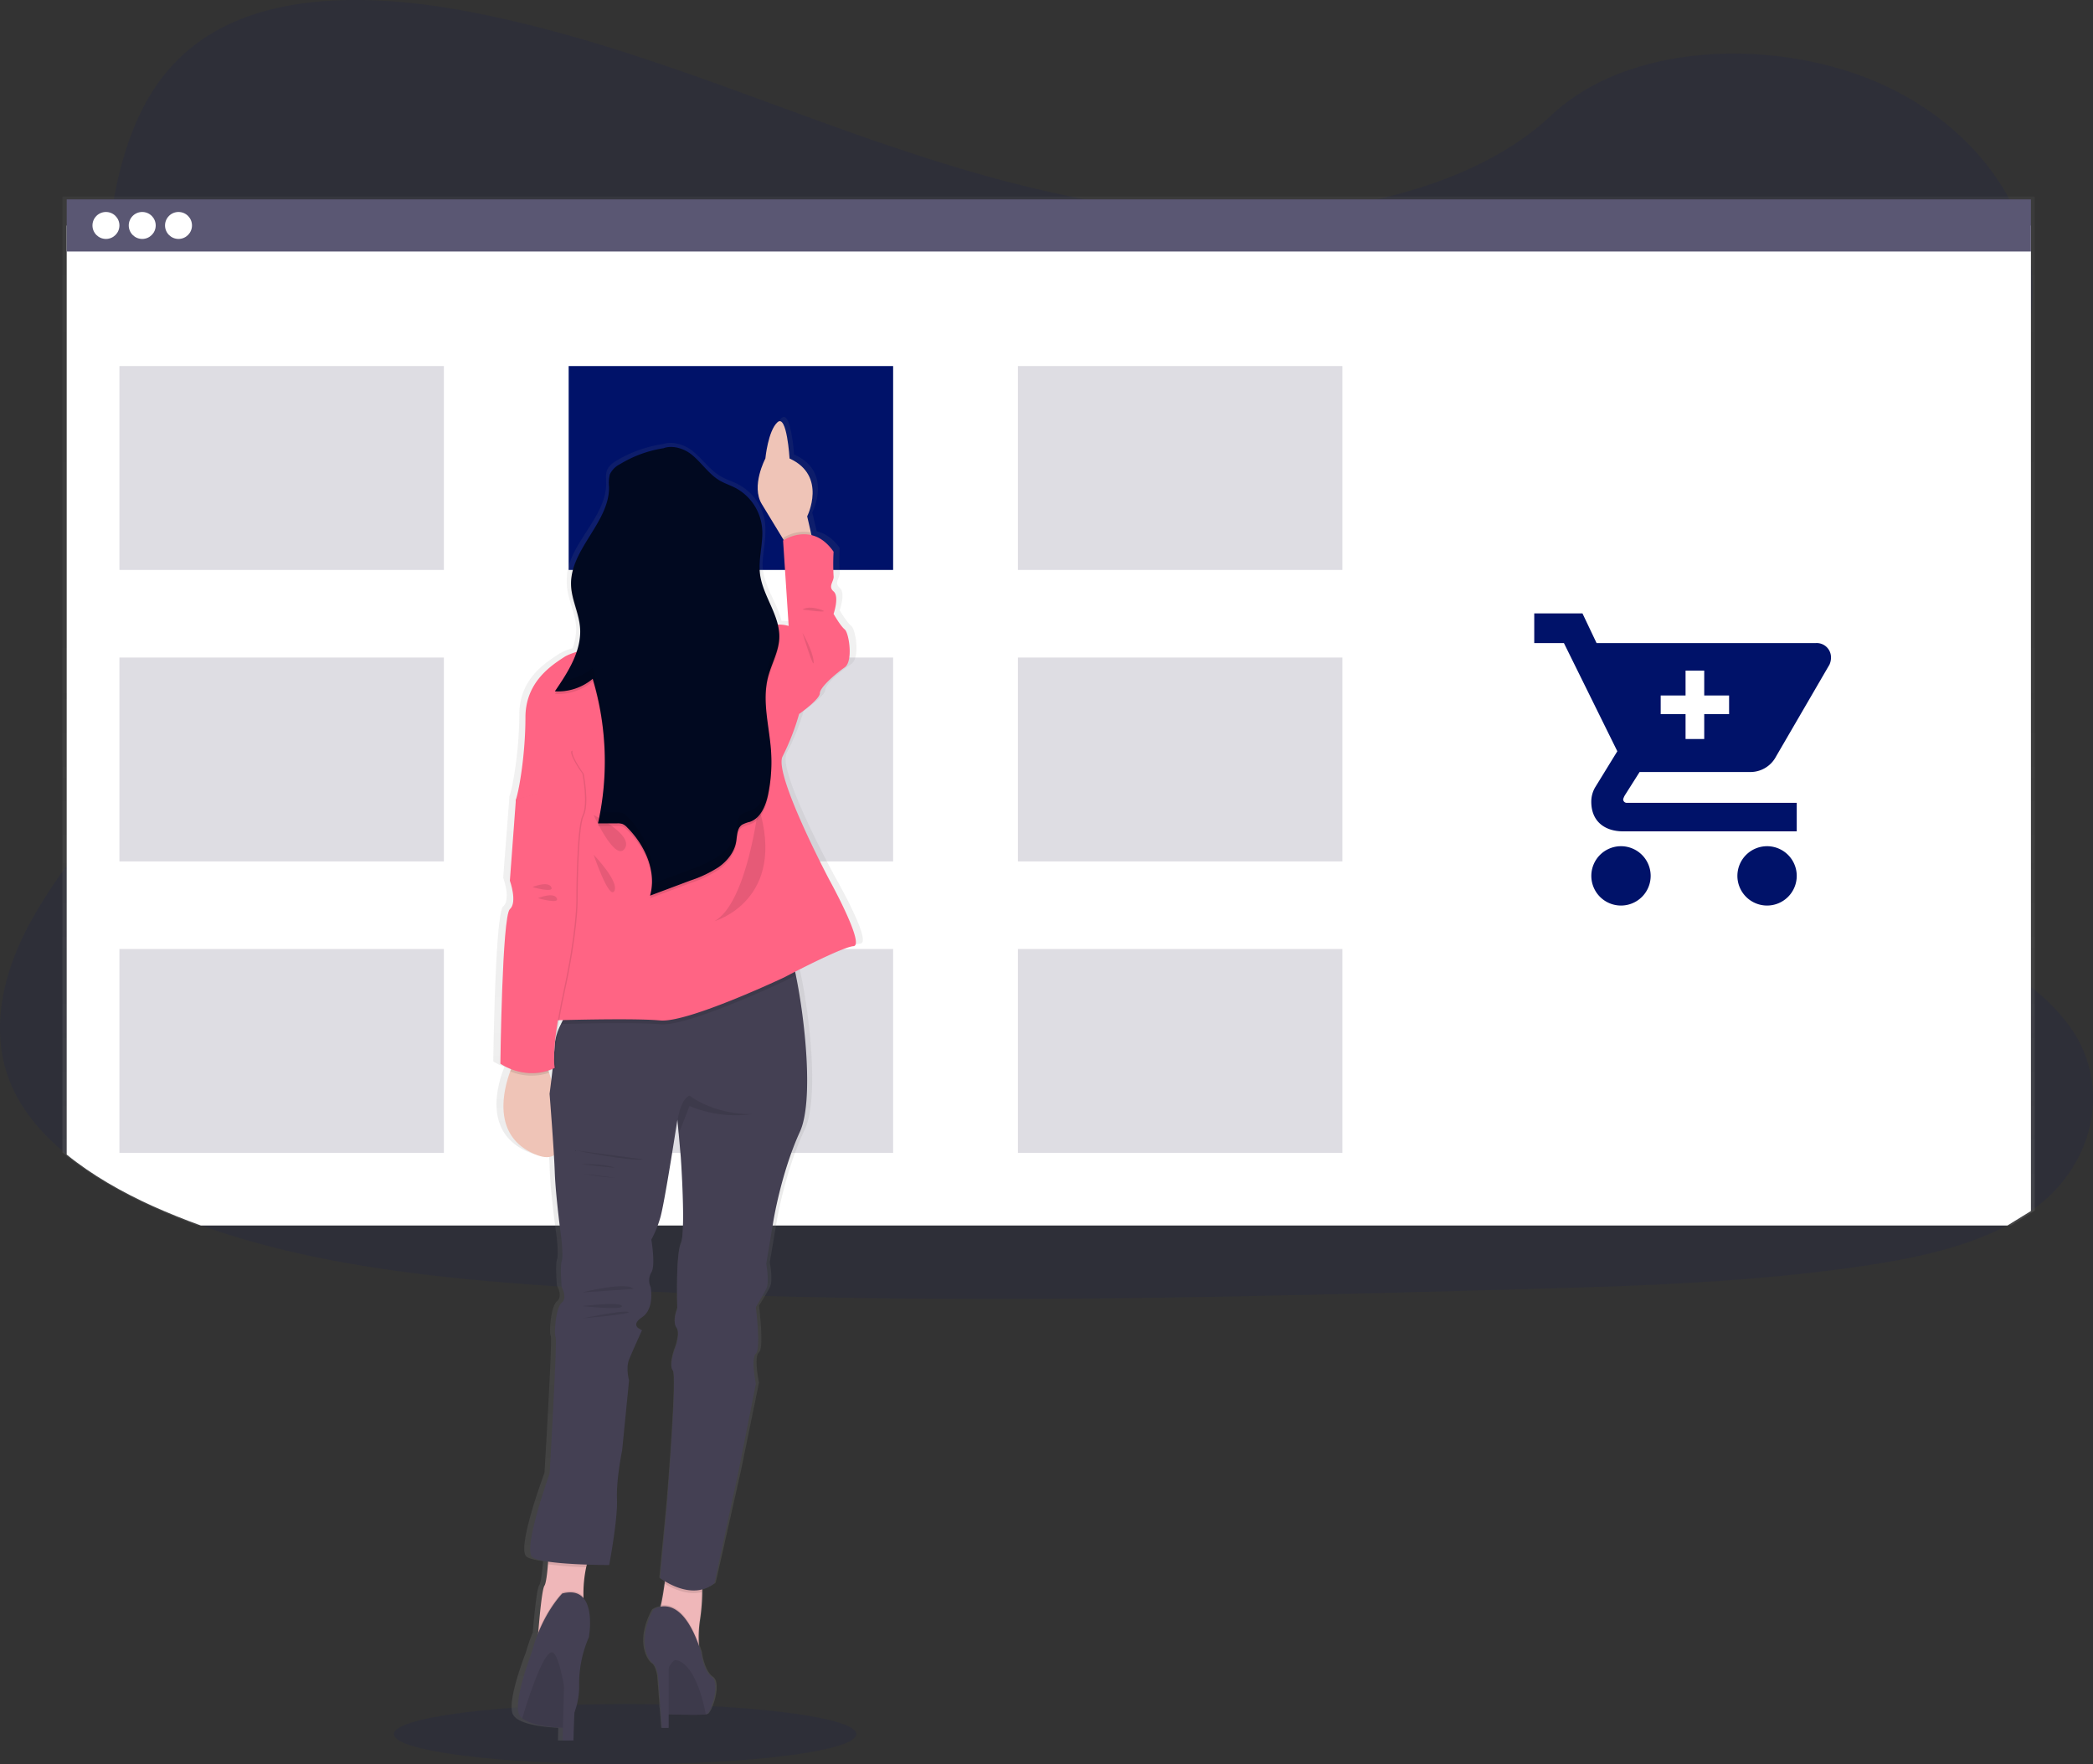 <svg xmlns="http://www.w3.org/2000/svg" xmlns:xlink="http://www.w3.org/1999/xlink" width="723.688" height="610" viewBox="0 0 723.688 610">
  <rect x="0" y="0" width="723.688" height="610" fill="#333333" stroke="none"/>
  <defs>
    <linearGradient id="linear-gradient" x1="0.5" y1="1" x2="0.5" gradientUnits="objectBoundingBox">
      <stop offset="0" stop-color="gray" stop-opacity="0.251"/>
      <stop offset="0.54" stop-color="gray" stop-opacity="0.122"/>
      <stop offset="1" stop-color="gray" stop-opacity="0.102"/>
    </linearGradient>
    <linearGradient id="linear-gradient-2" x1="0.5" x2="0.5" xlink:href="#linear-gradient"/>
  </defs>
  <g id="retail" transform="translate(-77.15 -0.54)">
    <path id="Path_3186" data-name="Path 3186" d="M852.863,439.409c-.717.523-1.376,1.032-2.079,1.527a70.082,70.082,0,0,1-8.122,4.953c-14.753,7.778-32.939,11.577-50.652,14.158-39.728,5.792-80.287,6.918-120.674,8.022-109.126,3-218.517,5.986-327.378-.918-43.011-2.724-86.968-7.283-125.943-21.262q-8.38-3-16.43-6.609c-10.86-4.882-21.29-10.824-29.964-17.921-8.151-6.652-14.76-14.294-18.71-22.982-8.237-18.093-3.878-38.416,5.527-56.151A174.5,174.5,0,0,1,171.621,321.6c7.262-9.986,15.269-19.685,22.574-29.663,25.993-35.47,42.954-80.344,18.961-116.724-6.9-10.452-16.86-19.627-22.48-30.538-7.168-13.957-6.617-29.455-4.337-44.509q.444-2.867.939-5.677c3.893-22.323,11.219-46.373,33.807-60.308,23.462-14.48,56.782-13.749,85.9-8.6,45.283,8.086,87.054,24.918,129.269,40.115s86.38,29.083,132.775,30.574c40.968,1.319,88.753-8.552,115.943-34.208C711.379,37.143,761.021,35.243,796.8,50.3c24.559,10.33,42.882,28.939,50.609,49.871a65.1,65.1,0,0,1,3.362,12.989,59.915,59.915,0,0,1,.6,12.251c-.108,2.022-.315,4.021-.6,6-5.979,41.3-49.011,73.886-75.169,110.782-12.781,18.022-21.807,39.67-13.018,59.1,13.405,29.613,60.022,40.143,88.172,62.179a66.235,66.235,0,0,1,13.835,14.194C878.247,397.28,873.207,423.768,852.863,439.409Z" transform="translate(-71.408 -21.674)" fill="#001269" opacity="0.1"/>
    <ellipse id="Ellipse_215" data-name="Ellipse 215" cx="79.95" cy="10.409" rx="79.95" ry="10.409" transform="translate(213.332 589.722)" fill="#001269" opacity="0.1"/>
    <g id="browser" transform="translate(98.722 68.487)">
      <path id="Path_3223" data-name="Path 3223" d="M860.624,467.632V117H178.65V447.517c8.71,7.269,19.183,13.384,30.108,18.409q8.072,3.72,16.488,6.8H852.488Z" transform="translate(-178.65 -117)" fill="url(#linear-gradient)"/>
      <path id="Path_3224" data-name="Path 3224" d="M859.894,471.74V131H180.73V452.22c8.674,7.068,19.1,13.011,29.964,17.921q8.043,3.584,16.43,6.609H851.772Z" transform="translate(-179.239 -120.964)" fill="#fff"/>
      <rect id="Rectangle_847" data-name="Rectangle 847" width="679.157" height="18.022" transform="translate(1.498 0.996)" fill="#5a5773"/>
    </g>
    <g id="buttons" transform="translate(109.123 73.835)">
      <circle id="Ellipse_220" data-name="Ellipse 220" cx="4.66" cy="4.66" r="4.66" fill="#fff"/>
      <circle id="Ellipse_221" data-name="Ellipse 221" cx="4.66" cy="4.66" r="4.66" transform="translate(12.545)" fill="#fff"/>
      <circle id="Ellipse_222" data-name="Ellipse 222" cx="4.66" cy="4.66" r="4.66" transform="translate(25.09)" fill="#fff"/>
    </g>
    <g id="boxes" transform="translate(118.442 127.111)">
      <rect id="Rectangle_848" data-name="Rectangle 848" width="112.187" height="70.495" transform="translate(155.334)" fill="#001269"/>
      <rect id="Rectangle_849" data-name="Rectangle 849" width="112.187" height="70.495" fill="#5a5773" opacity="0.2"/>
      <rect id="Rectangle_850" data-name="Rectangle 850" width="112.187" height="70.495" transform="translate(310.668)" fill="#5a5773" opacity="0.2"/>
      <rect id="Rectangle_851" data-name="Rectangle 851" width="112.187" height="70.495" transform="translate(0 100.782)" fill="#5a5773" opacity="0.2"/>
      <rect id="Rectangle_852" data-name="Rectangle 852" width="112.187" height="70.495" transform="translate(155.334 100.782)" fill="#5a5773" opacity="0.2"/>
      <rect id="Rectangle_853" data-name="Rectangle 853" width="112.187" height="70.495" transform="translate(310.668 100.782)" fill="#5a5773" opacity="0.2"/>
      <rect id="Rectangle_854" data-name="Rectangle 854" width="112.187" height="70.495" transform="translate(0 201.556)" fill="#5a5773" opacity="0.2"/>
      <rect id="Rectangle_855" data-name="Rectangle 855" width="112.187" height="70.495" transform="translate(155.334 201.556)" fill="#5a5773" opacity="0.2"/>
      <rect id="Rectangle_856" data-name="Rectangle 856" width="112.187" height="70.495" transform="translate(310.668 201.556)" fill="#5a5773" opacity="0.2"/>
    </g>
    <g id="woman" transform="translate(247.719 144.715)">
      <path id="Path_3225" data-name="Path 3225" d="M504.687,382.379s-20.151-36.832-16.753-42.825a81.628,81.628,0,0,0,5.9-14.667s7.441-5.09,7.441-7.169,5.893-6.889,9-8.982,1.548-11.979,0-13.176-4.007-5.391-4.007-5.391,2.151-5.986,0-7.785.315-3.584,0-5.391a72.339,72.339,0,0,1,0-8.38c-2.516-3.5-5.3-5.133-7.928-5.735l-.229-.946-1.326-5.584s6.452-12.366-4.014-18.839a17.5,17.5,0,0,0-2.315-1.219,8.033,8.033,0,0,0-.057-.81,50.67,50.67,0,0,0-1.52-9.47c-.545-1.735-1.254-2.9-2.15-2.638a1.434,1.434,0,0,0-.588.337,6.539,6.539,0,0,0-1.111,1.312h0a.292.292,0,0,1-.05.079,22.482,22.482,0,0,0-2.466,6.846,39.509,39.509,0,0,0-.717,4.3h0a23.65,23.65,0,0,0-1.2,2.66c-1.269,3.29-2.753,8.989-.05,13.2,2.294,3.584,5.384,8.509,7.627,12.093l.072.115.136.222-.237.151v.552l.208,3.018,1.735,26.079a11.069,11.069,0,0,0-1.591-.337,14.46,14.46,0,0,0-2.315-.151c-1.513-5.943-5.663-11.47-6.452-17.677a16.4,16.4,0,0,1-.122-1.871c.065-3.907,1.039-7.828.961-11.728,0-.717,0-1.434-.072-2.151h0a5.758,5.758,0,0,0-.057-.595,17.627,17.627,0,0,0-9.584-13.355c-1.8-.9-3.749-1.491-5.5-2.473-4.043-2.265-6.631-6.351-10.3-9.154-2.731-2.086-6.81-3.2-9.857-2.151a45.52,45.52,0,0,0-4.8.989h0a43.264,43.264,0,0,0-10.975,4.559c-.466.28-.932.566-1.376.9a6.064,6.064,0,0,0-2.215,2.588,6.782,6.782,0,0,0-.344,2.789c0,.681,0,1.376.043,2.057-.2,11.47-12.559,20.344-13.577,31.541,0,.265-.043.53-.057.8v1.226h0v.9c.179,4.91,2.731,9.484,3.2,14.373.043.437.064.867.072,1.3A21.678,21.678,0,0,1,413.9,303.3a19.26,19.26,0,0,0-4.452,1.806c-3.756,2.416-10.538,6.588-13.011,14.566a21.336,21.336,0,0,0-.939,6.394A133.51,133.51,0,0,1,393.4,348.9a42.668,42.668,0,0,1-1.319,5.613,1.318,1.318,0,0,0-.043.552l-1.491,19.355-.265,3.405-.373,4.846s.108.294.265.789a22.789,22.789,0,0,1,.588,2.237,12.027,12.027,0,0,1,.194,5.018,3.455,3.455,0,0,1-1.047,1.842.775.775,0,0,0-.122.136c-.423.595-.8,2.366-1.133,4.932-.129,1-.251,2.151-.373,3.341-.717,7.634-1.161,19.061-1.434,28.509-.258,9.319-.351,16.681-.351,16.681a19.022,19.022,0,0,0,3.849,1.907c-.1.251-.208.509-.308.781a37.66,37.66,0,0,0-2.337,9.85c-.6,7.047,1.369,14.875,11.2,18.9a15.812,15.812,0,0,0,1.928.659c2.151.573,3.735.416,4.9-.3,0,.423.05.832.072,1.24.1,1.749.186,3.348.229,4.688.308,8.387,2.387,23.054,2.387,23.054s.717,5.993.093,7.785,0,8.982,0,8.982,2.151,3.584,0,5.391-2.789,10.753-2.15,11.979a.4.4,0,0,1,.036.136c.473,2.975-2.2,47.176-2.2,47.176s-2.53,6.767-4.545,13.792c-1.964,6.839-3.441,13.921-1.62,15.247.9.659,3,1.154,5.67,1.534,0,.294-.043.588-.072.889-.258,3.161-.667,6.566-1.254,7.427-.853,1.219-1.749,10.667-2.186,15.771l-.043.566a52.841,52.841,0,0,0-2.308,6.7s-6.86,17.2-4.538,21.67a3.667,3.667,0,0,0,.853,1.054h0a1.959,1.959,0,0,0,.222.2c3.3,2.645,11.584,3.2,14.588,3.319l-.115,4.258v.158h3.907v-.108c0-.538.086-3,.215-6.3,0-.588.043-1.2.072-1.835,0-.495.05-1,.072-1.513a26.524,26.524,0,0,0,1.7-9.57,41.987,41.987,0,0,1,1.505-11.1,30.827,30.827,0,0,1,1.986-5.412s1.219-6.452-.48-11.018a7.96,7.96,0,0,0-1.434-2.48c0-.15,0-.3,0-.459v-.975a41.347,41.347,0,0,1,.918-9.19,1,1,0,0,1,0-.143c.057-.251.122-.487.186-.717l.043-.158,1.269.043c3.892.108,6.753.108,6.753.108s3.1-15.871,2.8-22.753v-.932c-.108-6.839,1.878-16.136,1.878-16.136l2.5-24.265s-1.24-4.2,0-7.168c.767-1.849,2.351-5.283,3.455-7.649.516-1.1.925-1.957,1.1-2.33l.1-.2a4.637,4.637,0,0,1-1.1-.552h0c-1.011-.674-1.914-1.993,1.111-3.935,4.652-3,3.1-10.48,3.1-10.48a5.38,5.38,0,0,1,.244-5.09c1.613-2.394,0-11.376,0-11.376a37.618,37.618,0,0,0,3.183-7.491c1.154-3.584,4.072-21.111,5.448-29.563.452-2.774.717-4.566.717-4.566l.043.437.043.473h0l.387,3.993.05.53.717,7.548s1.434,19.842.538,27.62v.143a9.189,9.189,0,0,1-.523,2.358c-1.649,3.728-1.348,18.538-1.262,21.814v.659c0,.179-1.168,2.925-.875,5.061h0a3.247,3.247,0,0,0,.566,1.505,3.814,3.814,0,0,1,.552,2.33v.072a8.491,8.491,0,0,1-.086,1.032,19.691,19.691,0,0,1-1.09,4.057s-1.663,4.373-1.032,6.659h0a2.106,2.106,0,0,0,.409.81,1.916,1.916,0,0,1,.236.86.305.305,0,0,0,0,.079c.581,4.824-.918,26.122-1.806,37.778-.358,4.6-.616,7.7-.616,7.7l-2.459,25.448.244.172c.28.2.8.545,1.505.961v.057l-.107.767c-.351,2.451-.824,5.3-1.341,7.484-.043.165-.079.323-.122.473a6.858,6.858,0,0,0-2.631,1.054c-5.219,9.269-2.91,16.617,0,18.753.824.6,1.383,2.287,1.756,4.38l.717,9.24v1.061a2.752,2.752,0,0,0,.136.846l.222,2.8.3,3.9h2.38v-4.724h.129c3.756.129,9.814.287,12.452.079h.072a4.639,4.639,0,0,0,.717-.079,1.794,1.794,0,0,0,.416-.115c1.4-.674,4.882-10.552,1.742-12.8s-3.835-8.6-3.835-8.6c-.272-.832-.545-1.62-.824-2.373v-.487a39.425,39.425,0,0,1,.373-8.215,62.51,62.51,0,0,0,.817-9.814v-.91a12.249,12.249,0,0,0,1.6-.523l.115-.05a11.26,11.26,0,0,0,2.674-1.584l8.774-38.882.925-4.523,5.269-25.728s-1.857-8.982,0-10.473c.681-.545.867-2.867.824-5.556-.072-4.7-.824-10.616-.824-10.616s2.48-3.892,3.728-6.287,0-8.681,0-8.681l2.444-14.394s2.8-17.068,9.613-31.441c5.018-10.574,1.821-39.126-1.434-54.323-.086-.394-.172-.781-.258-1.154v-.057c1.534-.76,3.412-1.677,5.419-2.638l.76-.358c2.545-1.2,5.24-2.43,7.656-3.455l.158-.064a53.476,53.476,0,0,1,5.326-1.993,8.937,8.937,0,0,1,1.634-.337C517.712,405.132,504.687,382.379,504.687,382.379Zm-97,48.71h1.29c-.151.28-.294.566-.437.853-.086.172-.172.337-.251.509-.473.982-.91,1.986-1.269,2.968.143-1.061.323-2.215.523-3.448C407.6,431.7,407.647,431.376,407.69,431.089Zm-3.484,18.688a.53.53,0,0,0,0-.1l-.108-.337c-.079-.229-.151-.459-.222-.717q.667-.2,1.355-.452h.093v.237c-.036.337-.079.674-.122,1h0a.717.717,0,0,1,0,.129,6.975,6.975,0,0,1-.093.789c-.065.516-.129,1.018-.186,1.5-.136-.452-.272-.9-.416-1.333a3.4,3.4,0,0,1-.3-.717Z" transform="translate(-386.5 -223.338)" fill="url(#linear-gradient-2)"/>
      <path id="Path_3226" data-name="Path 3226" d="M533.358,268.055l-7.742,2.738-2.81-4.66c-2.15-3.584-5.133-8.487-7.333-12.05-3.885-6.265,1.2-15.814,1.2-15.814s.918-9.584,4.186-12.538,4.179,12.538,4.179,12.538c13.126,5.964,6.093,19.993,6.093,19.993l1.276,5.563Z" transform="translate(-422.604 -223.91)" fill="#efc4b7"/>
      <path id="Path_3227" data-name="Path 3227" d="M536.832,283.147l-7.742,2.738-2.81-4.66v-.409a13.482,13.482,0,0,1,9.613-1.9Z" transform="translate(-426.079 -239.002)" opacity="0.1"/>
      <path id="Path_3228" data-name="Path 3228" d="M523.56,314.9l3.878-3.283L525.5,282.066s10.036-6.867,17.462,3.878a75.405,75.405,0,0,0,0,8.358c.3,1.792-2.086,3.584,0,5.369s0,7.763,0,7.763,2.358,4.179,3.849,5.369,2.989,11.047,0,13.133-8.595,6.867-8.595,8.953-7.168,7.168-7.168,7.168l-6.294-8.323Z" transform="translate(-425.309 -239.355)" fill="#ff6484"/>
      <path id="Path_3229" data-name="Path 3229" d="M402.264,563.9c-14.466-6.136-11.255-21.125-8.531-28.674a39.053,39.053,0,0,1,1.914-4.473l8.115-4.925s1.656,4.222,3.427,9.885C411.3,548.891,416.021,569.744,402.264,563.9Z" transform="translate(-387.884 -308.989)" fill="#efc4b7"/>
      <path id="Path_3230" data-name="Path 3230" d="M426.819,768.2a24.372,24.372,0,0,0-2.151,6.036,43.588,43.588,0,0,0-.932,10.272c.057,2.387.258,3.95.258,3.95L407.88,799.539s.093-1.3.251-3.2c.416-5.075,1.283-14.495,2.1-15.713.566-.846.961-4.244,1.211-7.4s.351-5.921.351-5.921S431.185,760.034,426.819,768.2Z" transform="translate(-392.554 -376.518)" fill="#efb7b9"/>
      <path id="Path_3231" data-name="Path 3231" d="M481.153,780.245s0,3.082-.115,6.667a68.264,68.264,0,0,1-.781,9.785,40.278,40.278,0,0,0-.366,8.186c.108,3.584.366,6.81.366,6.81s-16.452-15.556-14.774-16.789c.452-.33.9-1.656,1.3-3.419.5-2.151.953-5.018,1.29-7.455.4-2.9.652-5.24.652-5.24Z" transform="translate(-408.83 -380.615)" fill="#efb7b9"/>
      <path id="Path_3232" data-name="Path 3232" d="M428.241,768.2a24.373,24.373,0,0,0-2.151,6.036,131.74,131.74,0,0,1-13.19-1.011c.244-3.082.351-5.921.351-5.921S432.606,760.034,428.241,768.2Z" transform="translate(-393.975 -376.518)" opacity="0.1"/>
      <path id="Path_3233" data-name="Path 3233" d="M482.225,780.251s0,3.082-.115,6.667c-5.133,1.312-10.409-1.312-12.961-2.867.4-2.9.652-5.24.652-5.24Z" transform="translate(-409.903 -380.621)" opacity="0.1"/>
      <path id="Path_3234" data-name="Path 3234" d="M497.543,542.828c-6.566,14.337-9.255,31.341-9.255,31.341L485.9,588.505s1.2,6.265,0,8.653-3.584,6.272-3.584,6.272,1.792,14.624,0,16.115,0,10.444,0,10.444L476.346,660.1l-8.358,38.8c-8.057,6.574-18.781-1.785-18.781-1.785l2.366-25.369s3.584-44.445,2.093-46.266.6-7.462.6-7.462,2.093-5.376.6-7.463.294-6.566.294-6.566-.595-18.208,1.2-22.387,0-30.029,0-30.029l-.717-8.05-.416-4.459-.036-.437s-.272,1.785-.717,4.552c-1.319,8.423-4.129,25.878-5.24,29.469a38.368,38.368,0,0,1-3.061,7.463s1.548,8.953,0,11.34a5.552,5.552,0,0,0-.237,5.075s1.491,7.462-2.989,10.444,0,4.48,0,4.48-3.283,7.169-4.473,10.144,0,7.168,0,7.168l-2.387,24.172s-2.093,10.143-1.792,17.011-2.688,22.681-2.688,22.681-22.982,0-26.523-2.688,5.914-28.91,5.914-28.91,2.688-45.964,2.086-47.154,0-10.15,2.093-11.935,0-5.376,0-5.376-.6-7.168,0-8.953-.093-7.763-.093-7.763-2-14.624-2.294-22.982S410.99,529.7,410.99,529.7s1.563-11.627,1.8-17.161a19.49,19.49,0,0,1,2.151-6.975,62.225,62.225,0,0,1,4.444-7.8s70.717-20.9,73.685-18.824c.788.552,1.936,4.3,3.068,9.728C499.292,503.831,502.374,532.29,497.543,542.828Z" transform="translate(-391.535 -295.671)" fill="#444053"/>
      <circle id="Ellipse_223" data-name="Ellipse 223" cx="20.595" cy="20.595" r="20.595" transform="translate(41.842 23.55)" fill="#a1616a"/>
      <path id="Path_3235" data-name="Path 3235" d="M500.345,488.684c-2.373,1.219-3.964,2.057-3.964,2.057s-33.427,15.821-42.932,14.925c-7.355-.717-26.129-.308-34.308-.108a62.221,62.221,0,0,1,4.444-7.8s70.724-20.9,73.692-18.817C498.065,479.509,499.212,483.244,500.345,488.684Z" transform="translate(-395.742 -295.671)" opacity="0.1"/>
      <path id="Path_3236" data-name="Path 3236" d="M437.679,328.721s-19.075,3.011-23.577,5.964-13.419,8.66-13.419,20.9-2.086,24.774-3.283,28.351,18.8,32.531,18.8,32.531l-7.168,43.878s28.674-.9,38.222,0,42.961-14.925,42.961-14.925,19.7-10.444,23.878-10.753-8.358-22.982-8.358-22.982-19.4-36.7-16.122-42.674a82.473,82.473,0,0,0,5.692-14.624l-3.584-30.437s-5.369-1.792-9.85,1.491-19.7,1.491-19.7,1.491Z" transform="translate(-389.572 -251.687)" fill="#ff6484"/>
      <path id="Path_3237" data-name="Path 3237" d="M403.369,399.074l-7.484,2.086-2.072,28.086s2.688,7.462,0,9.85-3.283,53.427-3.283,53.427,8.66,6.265,18.8,1.491c0,0-1.491-5.67,2.989-26.265s4.473-31.04,4.473-31.04,0-25.67,2.093-29.85,0-14.624,0-14.624-4.179-5.67-3.885-7.756S403.369,399.074,403.369,399.074Z" transform="translate(-387.641 -268.914)" opacity="0.1"/>
      <path id="Path_3238" data-name="Path 3238" d="M408.115,535.745a19.061,19.061,0,0,1-13.455-.487,39.053,39.053,0,0,1,1.914-4.473l8.115-4.925S406.373,530.082,408.115,535.745Z" transform="translate(-388.811 -308.997)" opacity="0.1"/>
      <path id="Path_3239" data-name="Path 3239" d="M402.742,399.063l-7.462,2.086-2.086,28.086s2.688,7.462,0,9.85-3.283,53.427-3.283,53.427,8.667,6.258,18.8,1.462c0,0-1.491-5.67,2.982-26.265s4.48-31.04,4.48-31.04,0-25.67,2.086-29.85,0-14.624,0-14.624-4.179-5.67-3.878-7.756S402.742,399.063,402.742,399.063Z" transform="translate(-387.466 -268.903)" fill="#ff6484"/>
      <path id="Path_3240" data-name="Path 3240" d="M508.386,411.15s-3.878,33.427-15.226,39.7C493.16,450.849,518.529,443.688,508.386,411.15Z" transform="translate(-416.701 -276.517)" opacity="0.1"/>
      <path id="Path_3241" data-name="Path 3241" d="M434.88,415.32s14.022,6.86,10.753,11.634S434.88,415.32,434.88,415.32Z" transform="translate(-400.199 -277.698)" opacity="0.1"/>
      <path id="Path_3242" data-name="Path 3242" d="M434.88,434.47s8.953,9.255,7.168,12.538S434.88,434.47,434.88,434.47Z" transform="translate(-400.199 -283.12)" opacity="0.1"/>
      <path id="Path_3243" data-name="Path 3243" d="M535.63,327.47s3.513,5.964,3.85,9.85S535.63,327.47,535.63,327.47Z" transform="translate(-428.726 -252.823)" opacity="0.1"/>
      <path id="Path_3244" data-name="Path 3244" d="M535.63,315.967s1.764-1.5,6.265,0S535.63,315.967,535.63,315.967Z" transform="translate(-428.726 -249.377)" opacity="0.1"/>
      <path id="Path_3245" data-name="Path 3245" d="M501.317,557.06a41.506,41.506,0,0,1-21.828-2.8l-3.763,9.634-.416-4.459c.616-3.742,1.814-7.749,4.179-8.76C479.489,550.68,487.776,557.282,501.317,557.06Z" transform="translate(-411.647 -316.025)" opacity="0.1"/>
      <path id="Path_3246" data-name="Path 3246" d="M426.18,577.07s18.359,3.807,23.505,3.133Z" transform="translate(-397.736 -323.498)" opacity="0.1"/>
      <path id="Path_3247" data-name="Path 3247" d="M428.84,583.768s7.835-.337,11.749,1.233Z" transform="translate(-398.489 -325.385)" opacity="0.1"/>
      <path id="Path_3248" data-name="Path 3248" d="M430.09,588.31a70.234,70.234,0,0,0,10.853,1.434Z" transform="translate(-398.843 -326.68)" opacity="0.1"/>
      <path id="Path_3249" data-name="Path 3249" d="M429.46,644.757c.337-.222,15.67-3.807,17.577-1.233Z" transform="translate(-398.664 -342.052)" opacity="0.1"/>
      <path id="Path_3250" data-name="Path 3250" d="M429.46,651.894s13.319-1.57,13.656,0S429.46,651.894,429.46,651.894Z" transform="translate(-398.664 -344.487)" opacity="0.1"/>
      <path id="Path_3251" data-name="Path 3251" d="M429.46,657.178s14.215-2.939,15.893-2.222S429.46,657.178,429.46,657.178Z" transform="translate(-398.664 -345.519)" opacity="0.1"/>
      <path id="Path_3252" data-name="Path 3252" d="M424.035,795.638,407.92,806.721s.093-1.3.251-3.2a43.443,43.443,0,0,1,8.251-13.47c3.634-.946,5.928-.072,7.355,1.642C423.834,794.068,424.035,795.638,424.035,795.638Z" transform="translate(-392.565 -383.692)" opacity="0.1"/>
      <path id="Path_3253" data-name="Path 3253" d="M422.9,805.769a39.994,39.994,0,0,0-3.362,16.488,25.57,25.57,0,0,1-3.412,13.269,13.066,13.066,0,0,1-1.133,1.62s-11.2-.093-15.118-3.34a3.878,3.878,0,0,1-1.054-1.29c-2.244-4.473,4.366-21.6,4.366-21.6,3.469-13.2,10.516-20.258,10.516-20.258C426.25,787.411,422.9,805.769,422.9,805.769Z" transform="translate(-389.856 -383.866)" fill="#444053"/>
      <path id="Path_3254" data-name="Path 3254" d="M416.721,843.674a13.065,13.065,0,0,1-1.133,1.62s-11.2-.093-15.118-3.34c1.928-6.38,8.079-25.685,10.961-22.4C414.14,822.635,416.026,837.467,416.721,843.674Z" transform="translate(-390.456 -392.051)" opacity="0.1"/>
      <path id="Path_3255" data-name="Path 3255" d="M420.691,820.747l-.781,28.918h3.756s.609-25.369,2.287-28.918S420.691,820.747,420.691,820.747Z" transform="translate(-395.96 -392.048)" fill="#444053"/>
      <path id="Path_3256" data-name="Path 3256" d="M480.257,816.668s-16.452-15.555-14.774-16.789c.452-.33.9-1.656,1.3-3.419,3.161-.552,8.6.767,13.1,13.4C480,813.442,480.257,816.668,480.257,816.668Z" transform="translate(-408.83 -385.589)" opacity="0.1"/>
      <path id="Path_3257" data-name="Path 3257" d="M481.053,834.2a1.661,1.661,0,0,1-.394.115c-1.935.337-9.068.143-13.061,0a2.824,2.824,0,0,1-2.731-2.817c0-1.075,0-2.387-.086-3.785-.186-4.416-.717-9.67-2.3-10.853-2.8-2.15-5.018-9.448,0-18.688,0,0,9.62-7.348,16.559,14.738,0,0,.674,6.3,3.692,8.538S482.4,833.557,481.053,834.2Z" transform="translate(-407.167 -385.769)" fill="#444053"/>
      <path id="Path_3258" data-name="Path 3258" d="M482.728,841.657c-1.936.337-9.068.143-13.061,0a2.824,2.824,0,0,1-2.731-2.817c0-1.075,0-2.387-.086-3.785,1.211-5.348,2.953-10.853,5.2-12.108C472.061,822.94,478.85,822.173,482.728,841.657Z" transform="translate(-409.251 -393.116)" opacity="0.1"/>
      <path id="Path_3259" data-name="Path 3259" d="M423.46,799.77l1.806,24.065h2.294V797.72Z" transform="translate(-366.929 -370.591)" fill="#444053"/>
      <path id="Path_3260" data-name="Path 3260" d="M457.046,239.118a41.162,41.162,0,0,0-18.366,5.9,7.632,7.632,0,0,0-3.462,3.477,11.525,11.525,0,0,0-.28,4.3c.194,12.344-13.57,21.685-13.14,34.022.172,4.9,2.631,9.455,3.082,14.337.753,8.143-4.065,15.635-8.681,22.38a18.537,18.537,0,0,0,13.083-4.337,99.2,99.2,0,0,1,1.828,50h6.6a5.019,5.019,0,0,1,1.928.237,4.846,4.846,0,0,1,1.527,1.14c6.172,6.143,10.308,15.226,7.95,23.613l14.05-5.269a41.734,41.734,0,0,0,9.7-4.624c2.925-2.079,5.376-5.1,5.993-8.638.38-2.151.258-4.717,2.029-5.964a11.036,11.036,0,0,1,2.767-1.025c3.857-1.362,5.563-5.821,6.351-9.835a56.63,56.63,0,0,0,.9-14.961c-.624-8.387-3.1-16.9-1.061-25.09,1.154-4.6,3.72-8.875,3.928-13.62.337-7.821-5.778-14.559-6.688-22.337-.638-5.419,1.319-10.9.681-16.323a17.534,17.534,0,0,0-9.226-13.312c-1.728-.889-3.584-1.484-5.29-2.466-3.893-2.258-6.38-6.323-9.914-9.118s-9.419-3.849-12.079-.215Z" transform="translate(-394.91 -227.791)" opacity="0.1"/>
      <path id="Path_3261" data-name="Path 3261" d="M457.046,237.863a41.162,41.162,0,0,0-18.366,5.9,7.632,7.632,0,0,0-3.462,3.477,11.525,11.525,0,0,0-.28,4.3c.194,12.344-13.57,21.685-13.14,34.029.172,4.889,2.631,9.448,3.082,14.337.753,8.143-4.065,15.635-8.681,22.387a18.639,18.639,0,0,0,13.083-4.337,99.169,99.169,0,0,1,1.828,49.986h6.6a5.018,5.018,0,0,1,1.928.244,4.718,4.718,0,0,1,1.527,1.133c6.172,6.151,10.308,15.226,7.95,23.613l14.05-5.269a41.735,41.735,0,0,0,9.7-4.624c2.925-2.079,5.376-5.1,5.993-8.638.38-2.15.258-4.717,2.029-5.964a11.041,11.041,0,0,1,2.767-1.025c3.857-1.362,5.563-5.821,6.351-9.835a56.634,56.634,0,0,0,.918-14.975c-.624-8.387-3.1-16.9-1.061-25.09,1.154-4.6,3.72-8.875,3.928-13.62.337-7.821-5.778-14.559-6.688-22.337-.638-5.419,1.319-10.9.681-16.323a17.548,17.548,0,0,0-9.226-13.312c-1.728-.889-3.584-1.484-5.29-2.459-3.893-2.265-6.38-6.33-9.914-9.125s-9.419-3.849-12.079-.215Z" transform="translate(-394.91 -227.431)" fill="#010920"/>
      <g id="Group_1112" data-name="Group 1112" transform="translate(21.29 21.127)" opacity="0.1">
        <path id="Path_3262" data-name="Path 3262" d="M442.3,252.81a7.958,7.958,0,0,0-.043.832C442.281,253.369,442.3,253.09,442.3,252.81Z" transform="translate(-423.579 -252.81)"/>
        <path id="Path_3263" data-name="Path 3263" d="M514.976,288.338c.258-3.8,1.1-7.613.789-11.4C515.528,280.739,514.682,284.553,514.976,288.338Z" transform="translate(-444.151 -259.642)"/>
        <path id="Path_3264" data-name="Path 3264" d="M427.089,314.039c-.416-4.444-2.487-8.6-2.975-13.039a16.33,16.33,0,0,0-.108,2.452c.172,4.839,2.574,9.362,3.061,14.179A19.346,19.346,0,0,0,427.089,314.039Z" transform="translate(-418.408 -266.455)"/>
        <path id="Path_3265" data-name="Path 3265" d="M518.691,338.919a30.735,30.735,0,0,0-.717,8.9,26.989,26.989,0,0,1,.717-5.168c1.154-4.6,3.72-8.875,3.928-13.62a14.777,14.777,0,0,0-.115-2.523C521.945,330.775,519.716,334.747,518.691,338.919Z" transform="translate(-444.999 -273.678)"/>
        <path id="Path_3266" data-name="Path 3266" d="M429.282,344.36a18.638,18.638,0,0,1-10.581,4.3c-.817,1.276-1.663,2.523-2.5,3.756a18.638,18.638,0,0,0,13.083-4.337,98.925,98.925,0,0,1,4.172,26.846A99.15,99.15,0,0,0,429.282,344.36Z" transform="translate(-416.2 -278.732)"/>
        <path id="Path_3267" data-name="Path 3267" d="M503.039,396.1c-.789,4.014-2.495,8.473-6.351,9.828a10.754,10.754,0,0,0-2.767,1.032c-1.771,1.247-1.649,3.828-2.029,5.964a13.828,13.828,0,0,1-5.993,8.6,43.1,43.1,0,0,1-9.7,4.631L462.8,431.175a18.5,18.5,0,0,1-.645,3.978l14.05-5.269a41.739,41.739,0,0,0,9.7-4.624c2.925-2.079,5.376-5.1,5.993-8.638.38-2.151.258-4.717,2.029-5.964a11.037,11.037,0,0,1,2.767-1.025c3.857-1.362,5.563-5.821,6.351-9.835a56.215,56.215,0,0,0,1.011-12.688A56.136,56.136,0,0,1,503.039,396.1Z" transform="translate(-429.211 -290.837)"/>
        <path id="Path_3268" data-name="Path 3268" d="M447.1,415.449a4.739,4.739,0,0,0-1.527-1.14,5.126,5.126,0,0,0-1.928-.244h-5.857c-.229,1.247-.473,2.495-.717,3.735h6.6a5.02,5.02,0,0,1,1.928.244,4.717,4.717,0,0,1,1.527,1.133c4.516,4.5,7.935,10.566,8.523,16.789C456.375,428.525,452.518,420.869,447.1,415.449Z" transform="translate(-422.109 -298.467)"/>
      </g>
      <path id="Path_3269" data-name="Path 3269" d="M405.37,449.687s5.333-2.237,6.523,0S405.37,449.687,405.37,449.687Z" transform="translate(-391.843 -287.147)" opacity="0.1"/>
      <path id="Path_3270" data-name="Path 3270" d="M408,455.037s5.333-2.237,6.53,0S408,455.037,408,455.037Z" transform="translate(-392.588 -288.662)" opacity="0.1"/>
    </g>
    <path id="Path_3274" data-name="Path 3274" d="M918.583,398.575a10.258,10.258,0,1,0,10.258,10.258A10.258,10.258,0,0,0,918.583,398.575ZM888.59,318.08v10.258h10.258l18.466,37.405-7.721,12.566a9.864,9.864,0,0,0-1.283,4.874c0,6.867,4.7,10.258,11.061,10.258H979.35v-9.864H920.626a1.212,1.212,0,0,1-1.283-1.283,6.449,6.449,0,0,1,.545-1.276l5.125-8.093h38.215a10.036,10.036,0,0,0,8.975-5.384l18.473-31.764a5.954,5.954,0,0,0,.516-2.566,4.932,4.932,0,0,0-5.133-4.875H910.138l-4.875-10.258Zm80.495,80.495a10.258,10.258,0,1,0,10.265,10.261A10.258,10.258,0,0,0,969.085,398.575Z" transform="translate(-280.949 -105.449)" fill="#001269"/>
    <path id="Path_3275" data-name="Path 3275" d="M931.326,332.812h-8.6v-8.6h-6.452v8.6h-8.6v6.452h8.6v8.6h6.452v-8.6h8.6Z" transform="translate(-256.315 -91.801)" fill="#fff"/>
  </g>
</svg>
